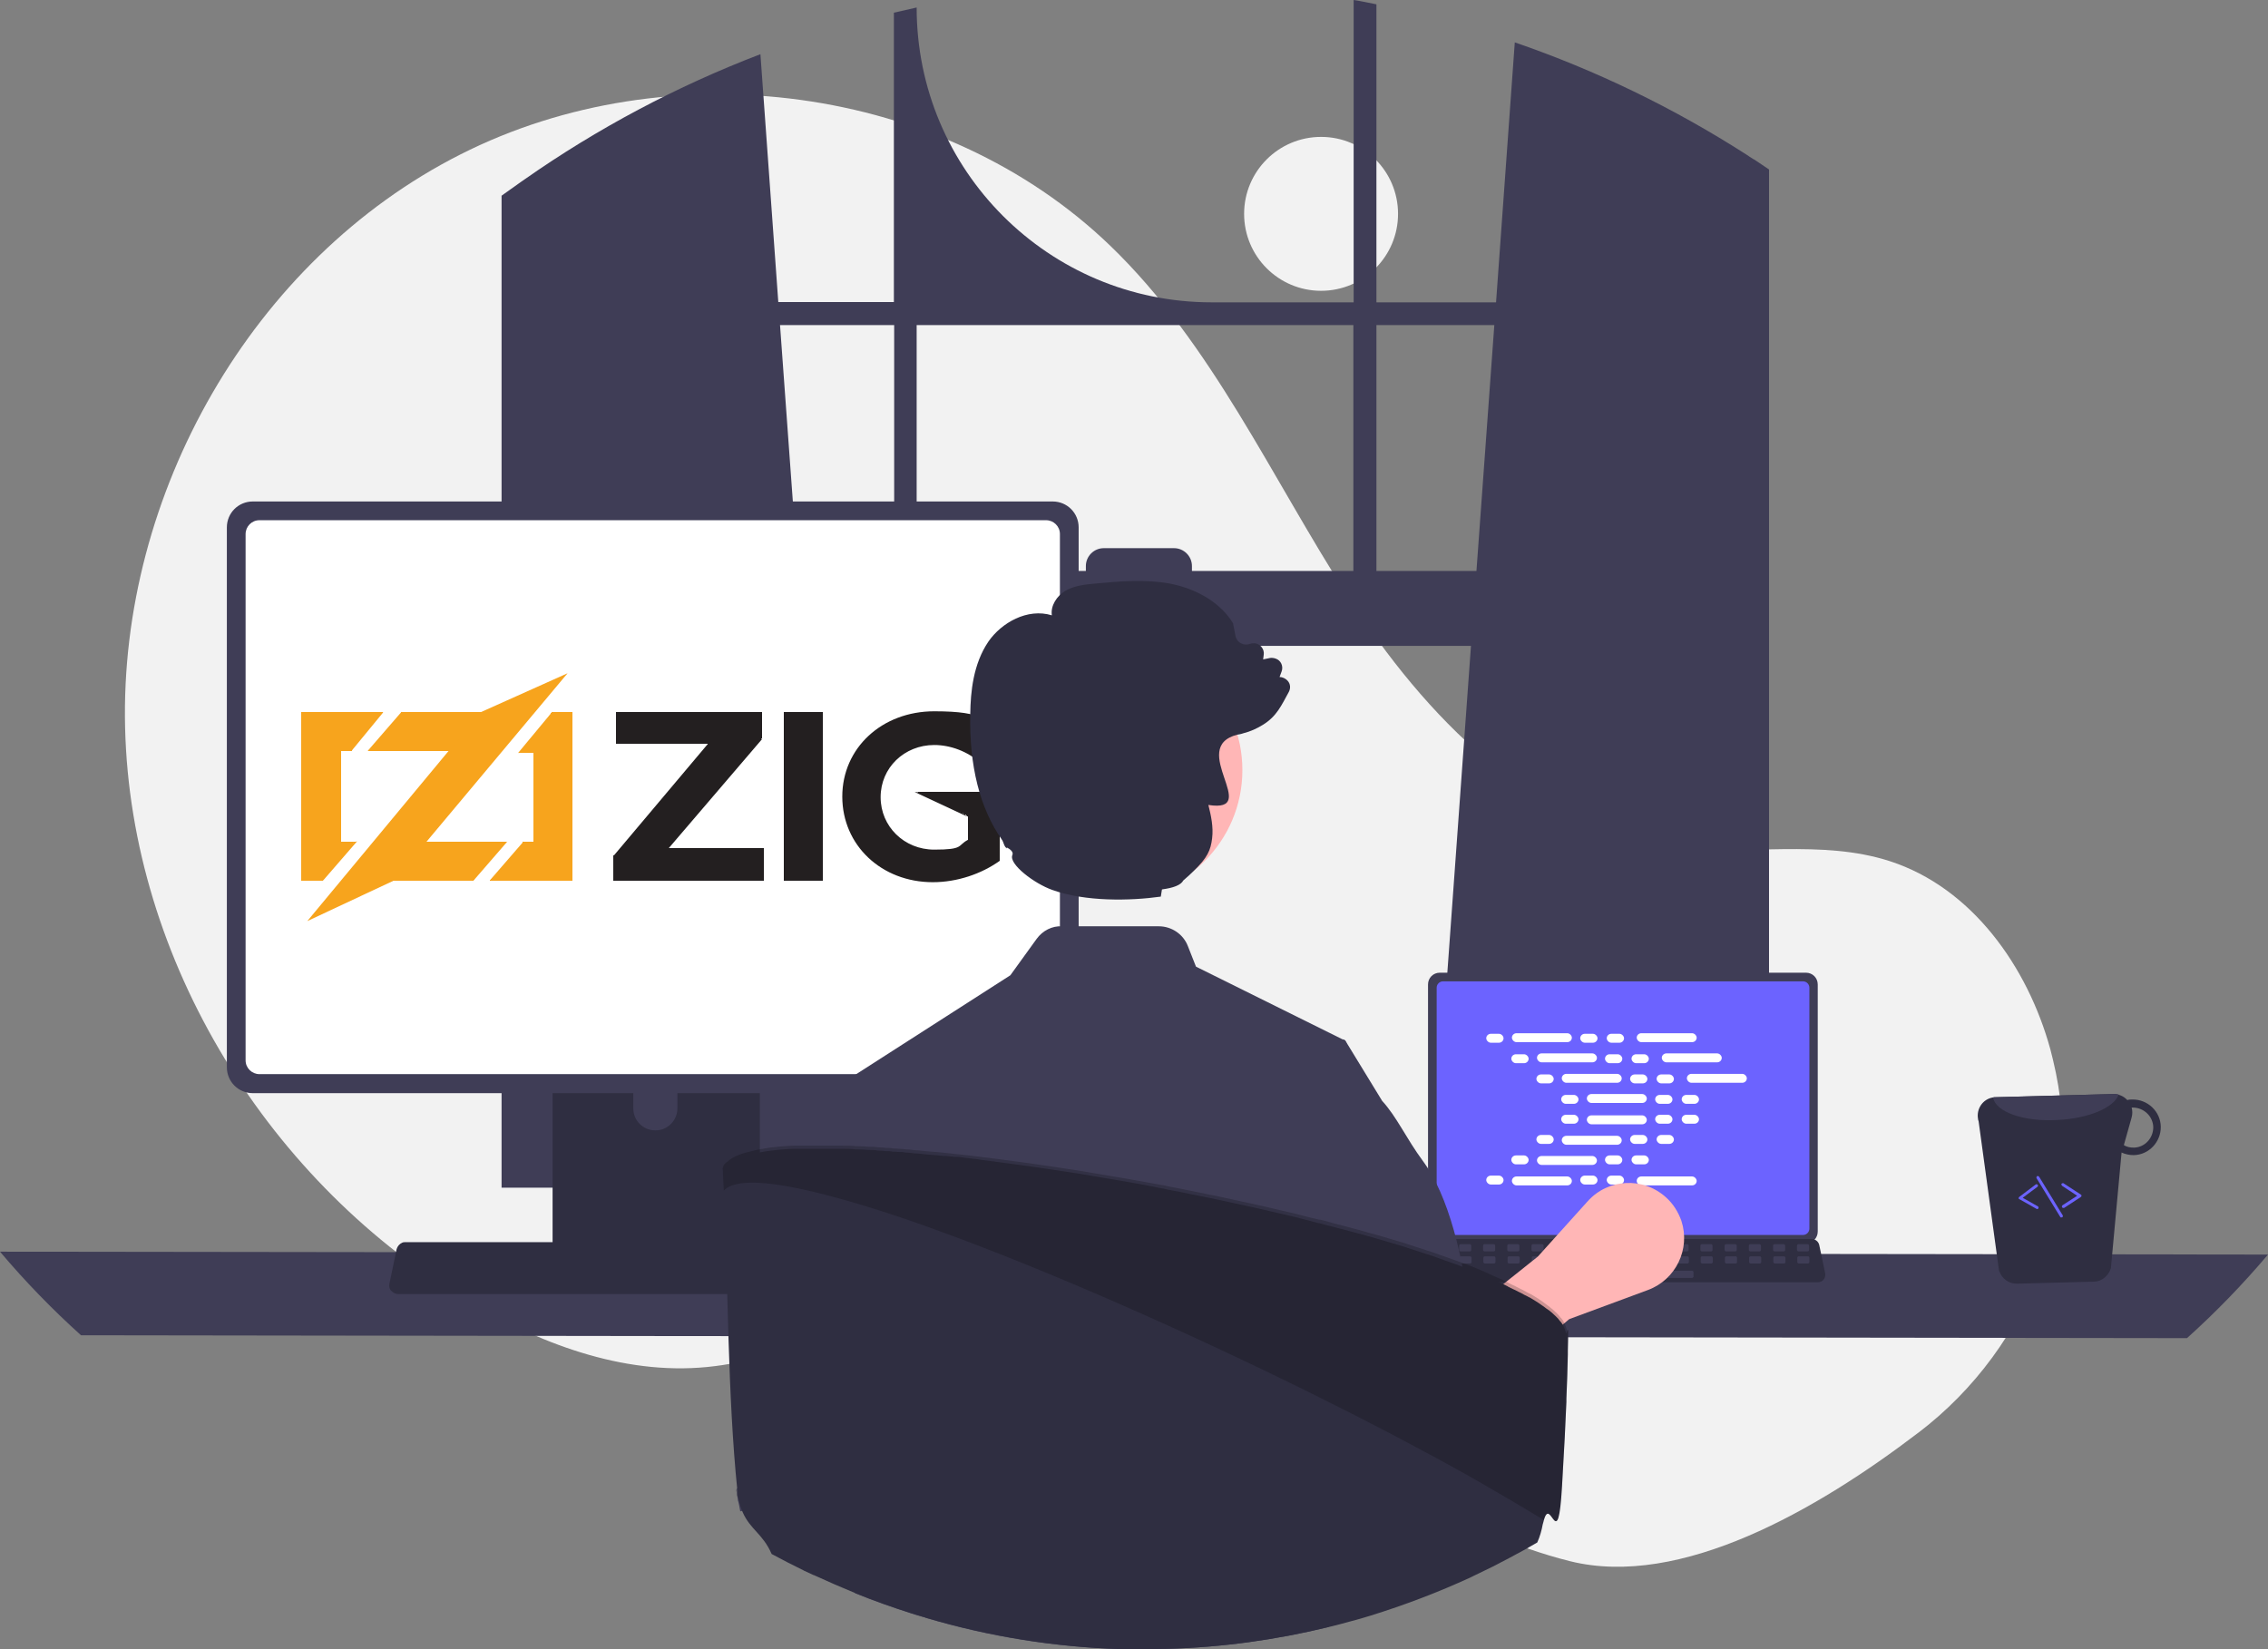 <?xml version="1.0" encoding="UTF-8"?><svg id="Layer_1" xmlns="http://www.w3.org/2000/svg" width="786.8" height="572.3" viewBox="0 0 786.8 572.3"><rect x="0" y="0" width="786.8" height="572.3" fill="#808080" stroke="none"/><circle cx="458.3" cy="74.2" r="26.7" style="fill:#f2f2f2; stroke-width:0px;"/><path d="m665.4,497.2c39.7-30.2,58.6-81,46.8-129.5-.3-1.2-.6-2.4-.9-3.6-7.9-28.8-27.3-56.1-55.7-65.3-23.8-7.7-49.8-1.8-74.7-4.9-48.8-6-86.6-45.5-113.2-86.8-26.6-41.3-47.1-87.6-82.4-121.7-58.3-56.3-153.4-68.4-225.6-31.8-72.3,36.6-118.3,117.9-116.3,198.9,2,81,50,158.4,119.9,199.5,25.7,15.1,55.3,25.8,84.8,22,25.6-3.2,48.9-17,74.4-21.1,40.1-6.4,79.9,11.7,114.6,32.8,34.7,21.1,68.2,46.2,107.6,56,38.3,9.5,85.7-17.8,120.8-44.6Z" style="fill:#f2f2f2; stroke-width:0px;"/><path d="m608.4,55.3c-.9-.6-1.8-1.1-2.6-1.7-25.1-16.1-52.1-29.2-80.3-38.9l-6.5,90.2h-41.5V1.5c-2.6-.5-5.2-1.1-7.9-1.5v104.9h-49.3c-56.5,0-102.3-45.8-102.3-102.3h0c-2.6.6-5.3,1.2-7.9,1.8v100.4h-40.1l-6.2-86c-29,11.1-56.5,25.7-81.9,43.5-.4.3-.9.6-1.3.9-2.2,1.6-4.4,3.1-6.6,4.7v344.2h118.3l-2.1-29-11.5-159h231.6l-11.5,159-2.1,29h117V58.8c-1.7-1.2-3.5-2.3-5.2-3.5Zm-298.2,142.8h-33.4l-6.2-85.3h39.6v85.3Zm159.4,0h-56.1v-1.7c0-3.4-2.8-6.2-6.2-6.2h-24.4c-3.4,0-6.2,2.8-6.2,6.2h0v1.7h-58.7v-85.3h151.5v85.3Zm7.9,0v-85.3h40.9l-6.2,85.3h-34.7Z" style="fill:#3f3d56; stroke-width:0px;"/><path d="m0,434.3c8.7,10.3,18.1,20,28.1,29l730.6,1c10-9,19.4-18.7,28.1-29L0,434.3Z" style="fill:#3f3d56; stroke-width:0px;"/><path d="m495.4,341.6v85.7c0,2.3,1.8,4.1,4.1,4.1h127c2.3,0,4.1-1.8,4.1-4.1v-85.7c0-2.3-1.8-4.1-4.1-4.1h-127c-2.3,0-4.1,1.8-4.1,4.1Z" style="fill:#3f3d56; stroke-width:0px;"/><path d="m498.4,342.7v83.6c0,1.2,1,2.2,2.2,2.2h124.9c1.2,0,2.2-1,2.2-2.2v-83.6c0-1.2-1-2.2-2.2-2.2h-124.9c-1.2,0-2.2,1-2.2,2.2Z" style="fill:#6c63ff; stroke-width:0px;"/><path d="m492.8,444c.5.6,1.2.9,1.9.9h136c1.4,0,2.5-1.1,2.5-2.5,0-.2,0-.3,0-.5l-2.1-10c-.2-.8-.8-1.5-1.6-1.8-.3-.1-.6-.2-.9-.2h-131.8c-.3,0-.6,0-.9.2-.8.3-1.4,1-1.6,1.8l-2.1,10c-.2.7,0,1.5.5,2.1Z" style="fill:#2f2e41; stroke-width:0px;"/><rect x="623.4" y="431.7" width="4.2" height="2.5" rx=".5" ry=".5" style="fill:#3f3d56; stroke-width:0px;"/><rect x="615.1" y="431.7" width="4.2" height="2.5" rx=".5" ry=".5" style="fill:#3f3d56; stroke-width:0px;"/><rect x="606.7" y="431.7" width="4.2" height="2.5" rx=".5" ry=".5" style="fill:#3f3d56; stroke-width:0px;"/><rect x="598.3" y="431.7" width="4.2" height="2.5" rx=".5" ry=".5" style="fill:#3f3d56; stroke-width:0px;"/><rect x="589.9" y="431.7" width="4.2" height="2.5" rx=".5" ry=".5" style="fill:#3f3d56; stroke-width:0px;"/><rect x="581.6" y="431.7" width="4.2" height="2.5" rx=".5" ry=".5" style="fill:#3f3d56; stroke-width:0px;"/><rect x="573.2" y="431.7" width="4.2" height="2.5" rx=".5" ry=".5" style="fill:#3f3d56; stroke-width:0px;"/><rect x="564.8" y="431.7" width="4.2" height="2.5" rx=".5" ry=".5" style="fill:#3f3d56; stroke-width:0px;"/><rect x="556.4" y="431.7" width="4.2" height="2.5" rx=".5" ry=".5" style="fill:#3f3d56; stroke-width:0px;"/><rect x="548.1" y="431.7" width="4.2" height="2.5" rx=".5" ry=".5" style="fill:#3f3d56; stroke-width:0px;"/><rect x="539.7" y="431.7" width="4.2" height="2.5" rx=".5" ry=".5" style="fill:#3f3d56; stroke-width:0px;"/><rect x="531.3" y="431.7" width="4.2" height="2.5" rx=".5" ry=".5" style="fill:#3f3d56; stroke-width:0px;"/><rect x="522.9" y="431.7" width="4.2" height="2.5" rx=".5" ry=".5" style="fill:#3f3d56; stroke-width:0px;"/><rect x="514.5" y="431.7" width="4.2" height="2.5" rx=".5" ry=".5" style="fill:#3f3d56; stroke-width:0px;"/><rect x="506.2" y="431.7" width="4.2" height="2.5" rx=".5" ry=".5" style="fill:#3f3d56; stroke-width:0px;"/><rect x="497.8" y="431.7" width="4.2" height="2.5" rx=".5" ry=".5" style="fill:#3f3d56; stroke-width:0px;"/><rect x="623.5" y="435.9" width="4.2" height="2.5" rx=".5" ry=".5" style="fill:#3f3d56; stroke-width:0px;"/><rect x="615.2" y="435.9" width="4.2" height="2.5" rx=".5" ry=".5" style="fill:#3f3d56; stroke-width:0px;"/><rect x="606.8" y="435.9" width="4.2" height="2.5" rx=".5" ry=".5" style="fill:#3f3d56; stroke-width:0px;"/><rect x="598.4" y="435.9" width="4.2" height="2.5" rx=".5" ry=".5" style="fill:#3f3d56; stroke-width:0px;"/><rect x="590" y="435.9" width="4.2" height="2.5" rx=".5" ry=".5" style="fill:#3f3d56; stroke-width:0px;"/><rect x="581.7" y="435.9" width="4.2" height="2.5" rx=".5" ry=".5" style="fill:#3f3d56; stroke-width:0px;"/><rect x="573.3" y="435.9" width="4.2" height="2.5" rx=".5" ry=".5" style="fill:#3f3d56; stroke-width:0px;"/><rect x="564.9" y="435.9" width="4.2" height="2.5" rx=".5" ry=".5" style="fill:#3f3d56; stroke-width:0px;"/><rect x="556.5" y="435.9" width="4.2" height="2.5" rx=".5" ry=".5" style="fill:#3f3d56; stroke-width:0px;"/><rect x="548.1" y="435.9" width="4.2" height="2.5" rx=".5" ry=".5" style="fill:#3f3d56; stroke-width:0px;"/><rect x="539.8" y="435.9" width="4.2" height="2.5" rx=".5" ry=".5" style="fill:#3f3d56; stroke-width:0px;"/><rect x="531.4" y="435.9" width="4.2" height="2.5" rx=".5" ry=".5" style="fill:#3f3d56; stroke-width:0px;"/><rect x="523" y="435.9" width="4.2" height="2.5" rx=".5" ry=".5" style="fill:#3f3d56; stroke-width:0px;"/><rect x="514.6" y="435.9" width="4.2" height="2.5" rx=".5" ry=".5" style="fill:#3f3d56; stroke-width:0px;"/><rect x="506.3" y="435.9" width="4.2" height="2.5" rx=".5" ry=".5" style="fill:#3f3d56; stroke-width:0px;"/><rect x="497.9" y="435.9" width="4.2" height="2.5" rx=".5" ry=".5" style="fill:#3f3d56; stroke-width:0px;"/><rect x="554" y="440.9" width="33.5" height="2.5" rx=".5" ry=".5" style="fill:#3f3d56; stroke-width:0px;"/><rect x="515.6" y="358.7" width="6" height="3.1" rx="1.6" ry="1.6" style="fill:#fff; stroke-width:0px;"/><rect x="548.2" y="358.7" width="6" height="3.1" rx="1.6" ry="1.6" style="fill:#fff; stroke-width:0px;"/><rect x="557.4" y="358.7" width="6" height="3.1" rx="1.6" ry="1.6" style="fill:#fff; stroke-width:0px;"/><rect x="524.5" y="358.5" width="20.8" height="3.1" rx="1.6" ry="1.6" style="fill:#fff; stroke-width:0px;"/><rect x="567.8" y="358.5" width="20.8" height="3.1" rx="1.6" ry="1.6" style="fill:#fff; stroke-width:0px;"/><rect x="524.3" y="365.8" width="6" height="3.1" rx="1.6" ry="1.6" style="fill:#fff; stroke-width:0px;"/><rect x="556.8" y="365.8" width="6" height="3.1" rx="1.6" ry="1.6" style="fill:#fff; stroke-width:0px;"/><rect x="566" y="365.8" width="6" height="3.1" rx="1.6" ry="1.6" style="fill:#fff; stroke-width:0px;"/><rect x="533.2" y="365.5" width="20.8" height="3.1" rx="1.6" ry="1.6" style="fill:#fff; stroke-width:0px;"/><rect x="576.5" y="365.5" width="20.8" height="3.1" rx="1.6" ry="1.6" style="fill:#fff; stroke-width:0px;"/><rect x="533" y="372.8" width="6" height="3.1" rx="1.6" ry="1.6" style="fill:#fff; stroke-width:0px;"/><rect x="565.5" y="372.8" width="6" height="3.1" rx="1.6" ry="1.6" style="fill:#fff; stroke-width:0px;"/><rect x="574.7" y="372.8" width="6" height="3.1" rx="1.6" ry="1.6" style="fill:#fff; stroke-width:0px;"/><rect x="541.8" y="372.6" width="20.8" height="3.1" rx="1.6" ry="1.6" style="fill:#fff; stroke-width:0px;"/><rect x="585.2" y="372.6" width="20.8" height="3.1" rx="1.6" ry="1.6" style="fill:#fff; stroke-width:0px;"/><rect x="541.6" y="379.9" width="6" height="3.1" rx="1.6" ry="1.6" style="fill:#fff; stroke-width:0px;"/><rect x="574.2" y="379.9" width="6" height="3.1" rx="1.6" ry="1.6" style="fill:#fff; stroke-width:0px;"/><rect x="583.4" y="379.9" width="6" height="3.1" rx="1.6" ry="1.6" style="fill:#fff; stroke-width:0px;"/><rect x="550.5" y="379.6" width="20.8" height="3.1" rx="1.6" ry="1.6" style="fill:#fff; stroke-width:0px;"/><rect x="548.2" y="407.9" width="6" height="3.1" rx="1.6" ry="1.6" style="fill:#fff; stroke-width:0px;"/><rect x="557.4" y="407.9" width="6" height="3.1" rx="1.6" ry="1.6" style="fill:#fff; stroke-width:0px;"/><rect x="567.8" y="408.2" width="20.8" height="3.1" rx="1.6" ry="1.6" style="fill:#fff; stroke-width:0px;"/><rect x="515.6" y="407.9" width="6" height="3.1" rx="1.6" ry="1.6" style="fill:#fff; stroke-width:0px;"/><rect x="524.5" y="408.2" width="20.8" height="3.1" rx="1.6" ry="1.6" style="fill:#fff; stroke-width:0px;"/><rect x="524.3" y="400.9" width="6" height="3.1" rx="1.6" ry="1.6" style="fill:#fff; stroke-width:0px;"/><rect x="556.8" y="400.9" width="6" height="3.1" rx="1.6" ry="1.6" style="fill:#fff; stroke-width:0px;"/><rect x="566" y="400.9" width="6" height="3.1" rx="1.6" ry="1.6" style="fill:#fff; stroke-width:0px;"/><rect x="533.2" y="401.1" width="20.8" height="3.1" rx="1.6" ry="1.6" style="fill:#fff; stroke-width:0px;"/><rect x="533" y="393.8" width="6" height="3.1" rx="1.6" ry="1.6" style="fill:#fff; stroke-width:0px;"/><rect x="565.5" y="393.8" width="6" height="3.1" rx="1.6" ry="1.6" style="fill:#fff; stroke-width:0px;"/><rect x="574.7" y="393.8" width="6" height="3.1" rx="1.6" ry="1.6" style="fill:#fff; stroke-width:0px;"/><rect x="541.8" y="394.1" width="20.8" height="3.1" rx="1.6" ry="1.6" style="fill:#fff; stroke-width:0px;"/><rect x="541.6" y="386.8" width="6" height="3.1" rx="1.6" ry="1.6" style="fill:#fff; stroke-width:0px;"/><rect x="574.2" y="386.8" width="6" height="3.1" rx="1.6" ry="1.6" style="fill:#fff; stroke-width:0px;"/><rect x="583.4" y="386.8" width="6" height="3.1" rx="1.6" ry="1.6" style="fill:#fff; stroke-width:0px;"/><rect x="550.5" y="387" width="20.8" height="3.1" rx="1.6" ry="1.6" style="fill:#fff; stroke-width:0px;"/><path d="m504.9,490.5l-13.3-21.1,41.9-33.4,17.3-19.2c7.1-7.9,19.2-8.5,27.1-1.4,2.5,2.2,4.3,5.1,5.4,8.2h0c3.2,9.8-1.9,20.4-11.6,24l-27.3,10.1-39.3,32.8Z" style="fill:#ffb6b6; stroke-width:0px;"/><path d="m191.7,337.5v102.6h71.9v-102.6c0-1.5-1-2.9-2.4-3.3-.3-.1-.7-.2-1-.2h-64.9c-1.9,0-3.5,1.5-3.5,3.5h0Zm28,35.2c0-4.2,3.5-7.6,7.7-7.6,4.2,0,7.6,3.4,7.6,7.6v11.9c0,4.2-3.5,7.7-7.7,7.6-4.2,0-7.6-3.4-7.6-7.6v-11.9Z" style="fill:#2f2e41; stroke-width:0px;"/><path d="m191.5,436.8v9.9c0,1.1.9,1.9,1.9,1.9h68.4c1.1,0,1.9-.9,1.9-1.9v-9.9h-72.3Z" style="fill:#3f3d56; stroke-width:0px;"/><path d="m78.7,183v187.3c0,5,4,9,9,9h277.5c5,0,9-4,9-9v-187.3c0-5-4-9-9-9H87.7c-5,0-9,4-9,9Z" style="fill:#3f3d56; stroke-width:0px;"/><path d="m85.2,185.3v182.6c0,2.7,2.2,4.8,4.8,4.8h272.9c2.7,0,4.8-2.2,4.8-4.8v-182.6c0-2.7-2.2-4.8-4.8-4.8H90c-2.7,0-4.8,2.2-4.8,4.8Z" style="fill:#fff; stroke-width:0px;"/><path d="m133,247.1l-11.1,13.5-5.5-8.6,16.6-4.9Z" style="fill:#f7a41d; stroke-width:0px;"/><path d="m133,247.1l-8,6.8-3.1,6.8h-3.7v31.3h5.5l-6.8,3.1-4.9,10.4h-7.4v-58.4h28.3Z" shape-rendering="crispEdges" style="fill:#f7a41d; stroke-width:0px;"/><path d="m123.8,292l-11.7,13.5-4.9-6.8,16.6-6.8Zm15.4-44.9l3.7,8.6-15.4,4.9,11.7-13.5Z" style="fill:#f7a41d; stroke-width:0px;"/><path d="m139.1,247.1h33.8v13.5h-45.5l11.7-7.4v-6.1Z" shape-rendering="crispEdges" style="fill:#f7a41d; stroke-width:0px;"/><path d="m176,292l-11.7,13.5-4.3-8,16-5.5Z" style="fill:#f7a41d; stroke-width:0px;"/><path d="m176,292l-9.8,5.5-1.8,8h-33.8v-13.5h45.5Z" shape-rendering="crispEdges" style="fill:#f7a41d; stroke-width:0px;"/><path d="m196.9,233.6l-60.2,71.9-30.1,14.1,60.2-72.5,30.1-13.5Zm-5.5,13.5l-.6,11.1-11.1,3.1,11.7-14.1Z" style="fill:#f7a41d; stroke-width:0px;"/><path d="m198.7,247.1v58.4h-28.9l8.6-7.4,3.1-6.1h3.7v-30.7h-5.5l6.1-5.5,5.5-8.6h7.4Z" shape-rendering="crispEdges" style="fill:#f7a41d; stroke-width:0px;"/><path d="m181.5,292l3.1,9.2-14.7,4.3,11.7-13.5Z" style="fill:#f7a41d; stroke-width:0px;"/><path d="m264.5,247.1v9.2l-19,1.8h-31.9v-11.1h51Z" shape-rendering="crispEdges" style="fill:#231f20; stroke-width:0px;"/><path d="m264.5,256.3l-32.6,38.1v2.5h-19l32.6-38.7v-1.8h19Z" style="fill:#231f20; stroke-width:0px;"/><path d="m265.1,294.4v11.1h-52.2v-8.6l18.4-2.5h33.8Zm6.8-47.3h13.5v58.4h-13.5v-58.4Zm75,27.6v24h-11.1v-15.4l-9.8-6.8-8.6-1.8h29.5Z" shape-rendering="crispEdges" style="fill:#231f20; stroke-width:0px;"/><path d="m325.9,275.4l9.8,8-18.4-8.6,8.6.6Z" style="fill:#231f20; stroke-width:0px;"/><path d="m346.8,298.7c-6.3,4.5-14.7,7.4-23.2,7.4-17.8,0-31.4-12.8-31.4-29.7s13.8-29.6,31.9-29.6,17.9,3.4,23.9,8.6l-8,9.2c-4.4-3.9-10.3-6.1-15.9-6.1-10.4,0-18.6,7.9-18.6,18.1s8.2,18.2,18.6,18.2,7.9-1.4,11.7-3.4l10.9,7.2Z" style="fill:#231f20; stroke-width:0px;"/><path d="m135.8,447.9c.6.7,1.4,1.1,2.3,1.1h162.3c1.6,0,3-1.3,3-3,0-.2,0-.4,0-.6l-2.5-12c-.2-1-.9-1.8-1.9-2.2-.3-.1-.7-.2-1.1-.2h-157.3c-.4,0-.7,0-1.1.2-.9.4-1.6,1.2-1.9,2.2l-2.5,12c-.2.9,0,1.8.6,2.5Z" style="fill:#2f2e41; stroke-width:0px;"/><path d="m693.6,441.1c.9,2.6,3.4,4.4,6.2,4.3l26.5-.7c2.8,0,5.2-2,6-4.7l3.7-40.1c1.3.6,2.8.9,4.2.9,5.3-.1,9.5-4.6,9.4-9.9s-4.6-9.5-9.9-9.4c-.6,0-1.2,0-1.7.2-1.3-1.4-3-2.1-4.9-2.1l-40.8,1.1c-.3,0-.7,0-1,.1-3.5.6-5.7,4-5.1,7.4,0,.3.1.6.2.8l7.1,52Zm43.2-43.8l2.7-9.6c.3-1.1.3-2.3,0-3.4.1,0,.2,0,.4,0,3.8,0,7,3,7.1,6.8,0,3.8-2.9,7-6.7,7.1-1.2,0-2.4-.2-3.4-.8Z" style="fill:#2f2e41; stroke-width:0px;"/><path d="m691.4,380.8c.9,5,10.6,8.5,22.4,7.8,10.8-.5,19.6-4.3,21.2-8.8-.6-.2-1.2-.3-1.8-.2l-40.8,1.1c-.3,0-.7,0-1,.1Z" style="fill:#3f3d56; stroke-width:0px;"/><path d="m715.9,419.1c0,0,.1,0,.2,0l5.8-3.8c.2-.2.3-.5.1-.7,0,0,0-.1-.1-.1l-6-3.9c-.2-.2-.5,0-.7.1s0,.5.1.7l5.3,3.5-5.1,3.3c-.2.2-.3.5-.1.7.1.2.3.3.5.2h0Z" style="fill:#6c63ff; stroke-width:0px;"/><path d="m706.8,419.5c.3,0,.4-.3.4-.6,0-.1-.1-.2-.2-.3l-5.3-3,5.1-3.8c.2-.2.3-.5.1-.7s-.5-.3-.7-.1l-5.7,4.3c-.2.2-.3.5-.1.7,0,0,0,.1.2.1l6,3.4c.1,0,.2,0,.4,0Z" style="fill:#6c63ff; stroke-width:0px;"/><path d="m715.3,422.4s0,0,.1,0c.2-.1.3-.5.2-.7,0,0,0,0,0,0l-8.2-13.4c-.1-.2-.5-.3-.7-.2s-.3.5-.2.7l8.2,13.4c.1.2.3.3.5.2Z" style="fill:#6c63ff; stroke-width:0px;"/><path d="m290.7,376.8l.2.7h0s6.5,19.9,6.5,19.9l7.5,22.9,14.1,43v6.7c.1,0,.1,0,.1,0l1,53.7-2.9,7.3,3.3,11.9s-1.5-18-9.6-7.7c-4.6,5.9-9.9,11.9-14.3,17.6,6.4,2.6,12.9,4.9,19.5,7,1.4.5,2.9.9,4.3,1.3.3,0,.6.2.9.3,21.9,6.5,44.5,10.1,67.4,10.8,1.2,0,2.3,0,3.5,0,.4,0,.8,0,1.2,0,1.3,0,2.5,0,3.8,0,2.6,0,5.1,0,7.7-.1,18.9-.5,37.7-3.1,56.1-7.6-.1-7.6-.5-16.4-1-25.9-.2-4.6-5.4-9.7-5.7-14.5-.2-3.7,4.4-7.1,4.1-10.8-1.6-22.8-3.5-14.1-4.9-30.2-.1-1.6-.3-3.1-.4-4.6-.9-10.4-1.6-16.9-1.6-16.9l6.1-38.7,9.6-60.7-.7-1.2-.8-.4-50.8-25.2-2.8-7.1c-1.6-4.2-5.7-6.9-10.1-6.9h-33.5c-3.5-.2-6.8,1.5-8.9,4.4l-9.1,12.6-60,38.5Z" style="fill:#3f3d56; stroke-width:0px;"/><path d="m326.8,453.7l-7.6,16.2-5.2,11.1-8.9,46.6-4.5,4.7-3.8-16.8-40,8.9c-1.3-7.3-.4.2-1.2-7.8.2-.2.5-.5.7-.7.6-.6,1.2-1.2,1.2-1.7-.5-27.6.9-74.5,12.3-103,1.8-4.6,4.2-9,7-13.1.2-.3.4-.6.7-.9,5.3-7.4,8.6-14.6,13.3-19.8h0s0,0,0,0c0,0,0,0,0,0l32.4-17.2,1.4,39.1,1,28.1.9,26.2Z" style="fill:#3f3d56; stroke-width:0px;"/><path d="m443.8,458.3l9.5,20.3,3.3,7.1,8.9,46.6,4.4,4.7,3.8-16.8,1.8-.4,32.5-6.7,9.5,30c4.4-7.3,3-16.7-3.3-22.5-.6-.6-1.2-1.2-1.2-1.7.5-32.4-1.4-91.7-19.4-116.1-5.7-7.7-9.1-15.4-14.1-20.8,0,0,0,0,0,0l-12.1-19.8-.7-1.2-.8-.4-22.1,97.7Z" style="fill:#3f3d56; stroke-width:0px;"/><circle id="a657ec4b-47ce-4d2a-9c58-81a811696ca9" cx="386.4" cy="267.2" r="44.6" style="fill:#ffb6b6; stroke-width:0px;"/><path d="m446.6,236.1c-.7-.7-1.7-1.2-2.7-1.2l.7-1.9c.7-1.8-.2-3.9-2.1-4.5-.6-.2-1.3-.3-1.9-.2l-2.4.5.2-1.6c.3-1.9-1.1-3.7-3-4-.6,0-1.2,0-1.7.2-1.1.4-2.3.3-3.2-.2-1-.5-1.7-1.5-1.9-2.6l-.8-4.1v-.2c-4.2-6.9-12.2-11.9-21.9-13.8-8.7-1.6-17.6-.8-26.1,0-3.4.3-7.2.7-10.4,2.6-2.7,1.7-5,5-4.5,8.4-8.5-2.6-17.5,2.6-22,9.1-5.3,7.8-6.2,17.5-6.3,25.1-.4,18,3.3,32.7,11,43.7.6.8.7,2.5,1.8,3l-.2-.4c1.2.6,2.5,1.6,2,2.7-1.3,3.1,7.6,9.9,13.9,12.1,11.5,4.1,26.9,3.8,37.6,2.3l.4-2.5c3.9-.5,6.6-1.5,7.4-3.1,1.4-1.2,2.5-2.2,3.5-3.2h0s0,0,0,0c4.9-4.7,6-7.3,6.5-11.4.5-4-.4-8-1.3-11.6,18.7,2.9-7.4-20,10.1-24.4.2,0,.4-.1.6-.1.5-.1,1-.2,1.5-.4,2.4-.6,4.6-1.6,6.7-2.9,4.9-3,6.5-6.9,9-11.4.7-1.3.6-2.9-.5-4Z" style="fill:#2f2e41; stroke-width:0px;"/><path d="m544,461.4c0,1.8,0,4.2-.1,7.2,0,.4,0,.8,0,1.3-.1,5.6-.3,10.2-.5,15.4,0,.4,0,.7,0,1.1-.3,7.2-.7,15.7-1.5,29-1.4,24.7-3.9,3.4-6.3,12-.1.4-.2.9-.4,1.5-.4,2.2-1,4.3-1.9,6.3-1.3.8-2.7,1.5-4,2.3-3.8,2.1-7.6,4.1-11.5,6.1-2.2,1.1-4.4,2.1-6.6,3.2-.3.2-.7.3-1,.5-11.3,5.2-22.9,9.6-34.8,13.3-2.3.7-4.6,1.4-7,2-2.4.7-4.9,1.3-7.3,1.9-18.4,4.5-37.2,7.1-56.1,7.6-2.5,0-5.1.1-7.7.1s-2.5,0-3.8,0c-.4,0-.8,0-1.2,0-1.1,0-2.3,0-3.5,0-22.8-.7-45.5-4.4-67.3-10.8l-.9-.3c-1.4-.4-2.9-.9-4.3-1.3-6.6-2.1-13.1-4.4-19.5-7-4.9-2-9.7-4.1-14.5-6.3,0,0,0,0-.1,0-1-.5-2-.9-3-1.4-.1,0-.3-.1-.4-.2-3.7-1.8-7.4-3.7-11.1-5.7-3.1-7.1-7.4-8.4-10.1-14.6-.8-1.8-1.3-3.8-1.7-5.7,0,0,0,0,0,0,.3,3.7-1.2-6.6,0,0,0-.1,0-.2,0-.4,0-.4,0-.8-.1-1.3-3.4-33.5-3.2-71.8-4.7-103.3-.1-2-.2-4-.3-5.9,0-.6,0-1.2-.1-1.8,0-.2.1-.4.2-.5,0,0,0-.1,0-.2,0,0,0-.1.1-.2,0,0,0,0,0,0,0,0,0,0,0,0,0-.1.2-.3.3-.4,0,0,0-.1.1-.2,0,0,0,0,.1-.1,0,0,0,0,.1-.1,0,0,0,0,.1-.1,0,0,0,0,0,0,0,0,.2-.2.3-.2.4-.3.7-.6,1.1-.9.1,0,.3-.2.4-.3,1-.6,2.1-1.1,3.2-1.5.4-.1.8-.3,1.2-.4.1,0,.3,0,.4-.1.2,0,.4-.1.7-.2,1.1-.3,2.4-.6,3.7-.9.2,0,.3,0,.5,0,.2,0,.5,0,.7-.1.3,0,.7-.1,1-.2,3-.5,6.3-.8,10.1-1,.4,0,.7,0,1,0,.4,0,.8,0,1.2,0,.4,0,.7,0,1.1,0,.4,0,.7,0,1.1,0,1,0,2,0,3.1,0,3,0,6.2,0,9.5,0,1.5,0,3.1,0,4.8.2.1,0,.2,0,.3,0,1.4,0,2.8.1,4.3.2,1,0,2,0,3.1.2,1,0,1.9.1,2.9.2.8,0,1.5,0,2.3.2.7,0,1.3,0,2,.1h.9c.5,0,1,.1,1.5.2,1.1,0,2.2.2,3.3.3,1.1,0,2.2.2,3.4.3s2.3.2,3.4.3c.1,0,.2,0,.3,0,1,.1,2.1.2,3.1.3.2,0,.5,0,.7,0,1,.1,2,.2,3,.3.3,0,.6,0,.9,0,.8,0,1.6.2,2.4.3,1,.1,2.1.2,3.2.4.8,0,1.6.2,2.4.3,1.3.2,2.6.3,3.8.5.5,0,1,.1,1.5.2,3.7.5,7.4,1,11.2,1.5,5.7.8,11.5,1.7,17.4,2.6,5.9,1,11.8,2,17.7,3,1.5.3,3,.5,4.5.8.7.1,1.4.3,2,.4,1.2.2,2.3.4,3.5.7,1.2.2,2.3.4,3.5.7,1.4.3,2.8.5,4.2.8,9.1,1.8,18.1,3.7,27,5.7,1.5.3,2.9.7,4.3,1,2.9.7,5.7,1.3,8.6,2,.8.2,1.5.4,2.3.6,1.9.5,3.8,1,5.7,1.5h.3c1.4.4,2.8.8,4.1,1.1,3.2.8,6.4,1.7,9.5,2.5,2.1.6,4.1,1.1,6.1,1.7,3,.9,6,1.8,8.8,2.6.7.2,1.4.4,2.1.7,2.1.7,4.2,1.3,6.2,2,1.6.5,3.2,1,4.7,1.6,1.5.5,3,1.1,4.5,1.6,1,.3,1.9.7,2.8,1,1.3.5,2.7,1,4,1.5.4.2.8.3,1.2.5.2.1.5.2.7.3.5.2,1,.4,1.4.6.5.2.9.4,1.4.6.5.2.9.4,1.3.6.5.2.9.4,1.3.6.4.2.7.3,1.1.5.7.3,1.4.6,2.1.9.3.2.7.3,1,.5l.8.4c.1,0,.2.1.3.2.2.1.5.2.8.4.6.3,1.2.6,1.7.8.8.4,1.5.8,2.2,1.1.7.4,1.4.8,2.1,1.1.1,0,.2.1.3.2.2,0,.3.2.5.2.5.3,1,.6,1.5.9,1,.6,1.9,1.2,2.7,1.8.2.1.4.3.6.4.6.5,1.2.9,1.8,1.3t0,0c.2.1.4.3.5.4.2.1.3.3.5.4.5.5,1,.9,1.4,1.3.1.1.3.3.4.4,0,0,.1.1.2.2.2.2.4.4.5.6,0,0,0,0,0,0,.2.3.5.6.7.8,0,.1.2.3.3.4.1.2.2.3.3.5,0,.1.2.3.2.4.2.4.4.7.5,1.1.1.3.2.5.3.8,0,.3.1.5.2.8Z" style="fill:#2f2e41; stroke-width:0px;"/><path d="m544,461.4c0,1.8,0,4.2-.1,7.2,0,.4,0,.8,0,1.3,0,4.2-.2,9.5-.5,15.4,0,.4,0,.7,0,1.1-.3,7.2-.7,15.7-1.5,29-1.4,24.7-3.9,3.4-6.3,12-6.9-4.2-14.4-8.6-22.4-13.2-1.4-.8-2.9-1.6-4.4-2.5-16.1-9-34-18.4-52.8-27.7-.7-.4-1.5-.7-2.2-1.1-43-21.2-89.8-41.9-127.8-55.7-7.3-2.7-14.3-5.1-20.9-7.2-13.9-4.4-25.8-7.5-35.1-8.9-9.6-1.4-16.2-.9-18.9,2-.1-2-.2-4-.3-5.9,0-.6,0-1.2-.1-1.8,0-.2.1-.3.2-.5,0,0,0,0,0,0,0,0,0-.1,0-.2,0,0,0-.1.1-.2,0,0,0-.1.1-.2,0-.1.2-.3.3-.4,0-.1.2-.2.3-.3,0,0,0,0,.1-.1,0,0,0,0,.1-.1,0,0,0,0,0,0,0,0,.2-.2.3-.2.4-.3.7-.6,1.1-.9.1,0,.3-.2.4-.3,1-.6,2.1-1.1,3.2-1.5.4-.1.8-.3,1.2-.4.1,0,.3,0,.4-.1.2,0,.4-.1.7-.2,1.1-.3,2.4-.6,3.7-.9.4,0,.8-.2,1.2-.2.3,0,.7-.1,1-.2,3-.5,6.3-.8,10.1-1,.4,0,.7,0,1,0,.4,0,.8,0,1.2,0,.4,0,.7,0,1.1,0,.4,0,.7,0,1.1,0,1,0,2,0,3.1,0,3,0,6.2,0,9.5,0,1.5,0,3.1,0,4.8.2.1,0,.2,0,.3,0,1.4,0,2.8.1,4.3.2,1,0,2,0,3.1.2,1,0,1.9.1,2.9.2.8,0,1.5,0,2.3.2.7,0,1.3,0,2,.1.8,0,1.6.1,2.4.2,1.1,0,2.2.2,3.3.3,1.1,0,2.2.2,3.4.3s2.3.2,3.4.3c.1,0,.2,0,.3,0,1,.1,2.1.2,3.1.3,5.8.6,11.8,1.3,18,2.1,3.7.5,7.4,1,11.2,1.5,5.7.8,11.5,1.7,17.4,2.6,5.9,1,11.8,2,17.7,3,1.5.3,3,.5,4.5.8,1.8.3,3.7.7,5.5,1,1.2.2,2.3.4,3.5.7,1.4.3,2.8.5,4.2.8,9.1,1.8,18.1,3.7,27,5.7,1.5.3,2.9.7,4.3,1,2.9.7,5.7,1.3,8.6,2,.8.2,1.5.4,2.3.6,1.9.5,3.8,1,5.7,1.4h0c.1,0,.2,0,.3,0,1.4.3,2.8.7,4.1,1.1,3.2.8,6.4,1.7,9.5,2.5,2.1.6,4.1,1.2,6.1,1.7,3,.9,6,1.8,8.8,2.6.7.2,1.4.4,2.1.7,2.1.7,4.2,1.3,6.2,2,1.6.5,3.2,1,4.7,1.6,1.5.5,3,1.1,4.5,1.6,1,.3,1.9.7,2.8,1,1.4.5,2.7,1,4,1.5.4.2.8.3,1.2.5.7.3,1.4.6,2.1.9.5.2.9.4,1.4.6.5.2.9.4,1.3.6.5.2.9.4,1.3.6.4.2.7.3,1.1.5.7.3,1.4.6,2.1.9.3.2.7.3,1,.5l.8.4c.1,0,.2.1.3.2.8.4,1.7.8,2.5,1.2.8.4,1.5.8,2.2,1.1.8.4,1.6.9,2.4,1.3.2,0,.3.2.5.2.5.3,1,.6,1.5.9,1,.6,1.9,1.2,2.7,1.8.8.6,1.6,1.2,2.3,1.7t0,0c.3.3.7.6,1,.8.5.5,1,.9,1.4,1.3.1.1.3.3.4.4,0,0,.1.1.2.2.2.2.4.5.6.7.2.3.5.6.7.8,0,.1.2.3.3.4.1.2.2.3.3.5,0,.1.2.3.2.4.2.4.4.7.5,1.1.1.3.2.5.3.8,0,.3.1.5.2.8Z" style="isolation:isolate; opacity:.2; stroke-width:0px;"/></svg>